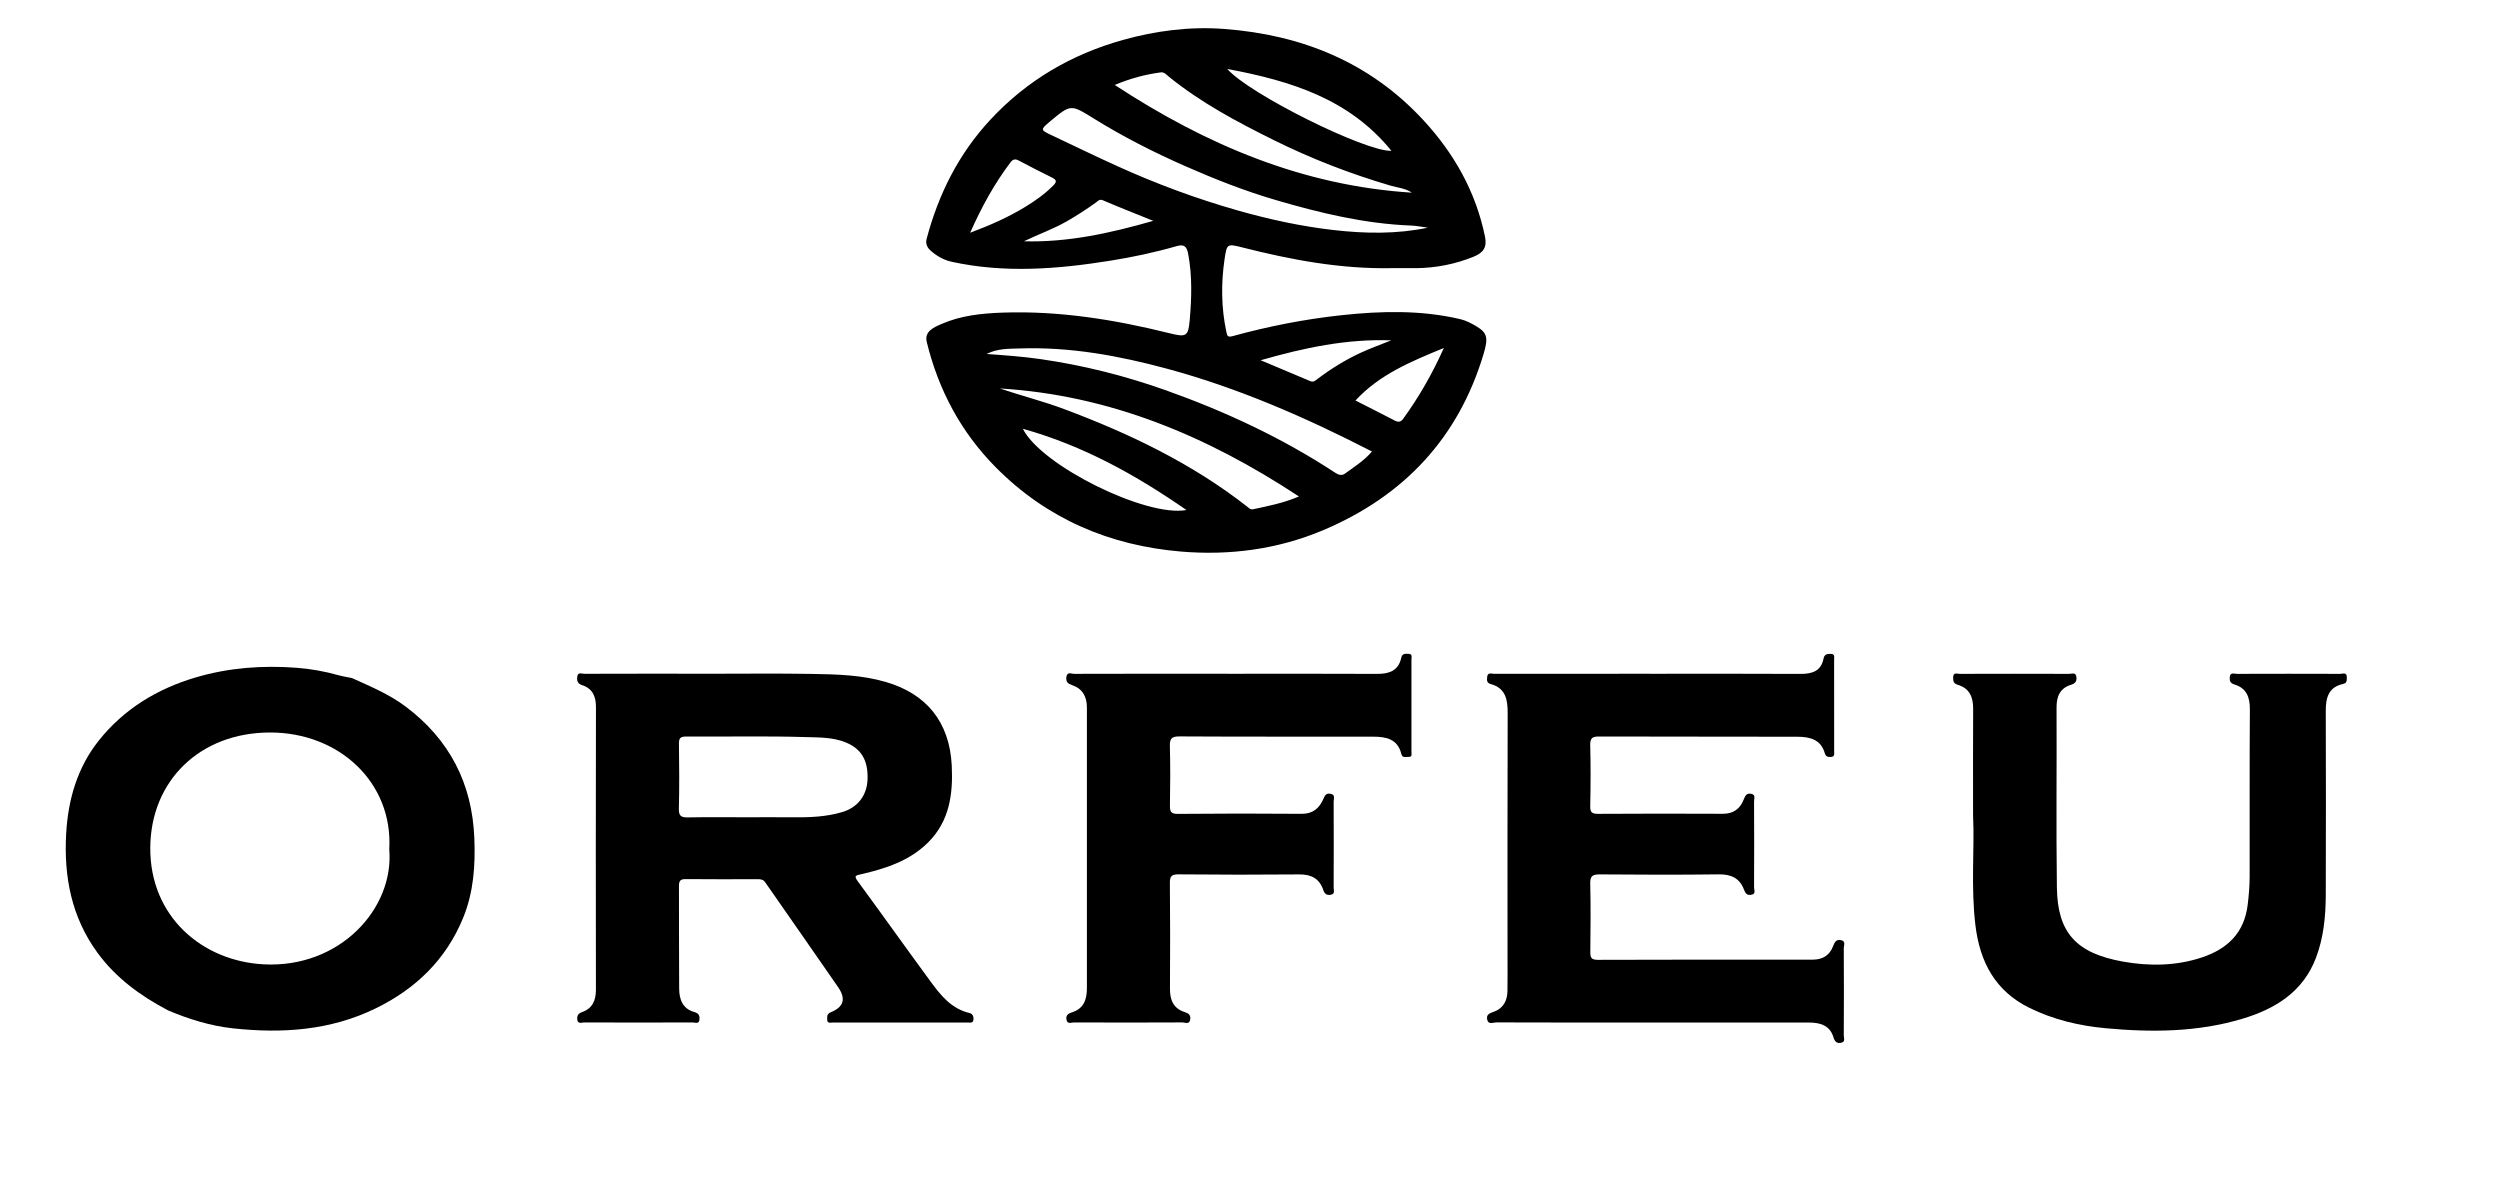 <?xml version="1.0" encoding="UTF-8"?>
<svg xmlns="http://www.w3.org/2000/svg" version="1.1" viewBox="0 0 1232.05 590.62">
  <!-- Generator: Adobe Illustrator 28.7.1, SVG Export Plug-In . SVG Version: 1.2.0 Build 142)  -->
  <g>
    <g id="Layer_1">
      <g>
        <path d="M560.3-956.71c17.49,0,34.98-.21,52.47.08,12.19.21,24.44.52,36.29,4,19.52,5.73,31.28,19.33,32.36,41.13.7,14.15-1.12,27.44-11.65,37.92-9.1,9.07-20.92,12.9-33.07,15.68-2.72.62-3.57.75-1.57,3.48,12.03,16.39,23.81,32.97,35.84,49.36,4.99,6.8,10.26,13.45,19.18,15.54,1.37.32,2.05,1.37,1.98,2.99-.09,2.23-1.63,1.69-2.82,1.69-22.15.02-44.31.03-66.46,0-1.14,0-2.92.67-2.81-1.61.07-1.48-.34-2.58,2-3.55,6.25-2.59,7.27-6.62,3.37-12.28-11.86-17.25-23.94-34.35-35.86-51.57-1.06-1.53-2.3-1.62-3.83-1.62-11.83.02-23.65.09-35.48-.04-2.78-.03-3.26,1.1-3.25,3.55.08,16.81-.04,33.63.1,50.44.04,5.24,1.66,9.9,7.46,11.52,1.98.56,2.7,1.61,2.56,3.56-.18,2.6-2.16,1.57-3.37,1.57-17.82.07-35.64.07-53.47,0-1.22,0-3.19,1-3.41-1.55-.17-1.94.6-2.92,2.52-3.61,5.05-1.82,6.68-5.77,6.68-10.95-.07-46.45-.08-92.9.02-139.35.01-5.28-1.71-9.09-6.84-10.78-2.23-.73-2.61-2.12-2.38-4.1.29-2.54,2.26-1.47,3.47-1.48,19.99-.07,39.98-.05,59.96-.04ZM581.52-885.99c6.99,0,13.98-.06,20.97.02,8.45.09,16.85-.13,25.04-2.6,7.46-2.24,12.06-8.07,12.38-15.99.38-9.35-3.02-15.09-10.52-18.22-6.43-2.69-13.36-2.52-19.98-2.72-19.62-.59-39.28-.14-58.92-.27-2.91-.02-3.56.91-3.52,3.65.15,10.65.23,21.3-.04,31.94-.1,3.77,1.35,4.32,4.62,4.26,9.98-.19,19.97-.07,29.96-.06Z"/>
        <path d="M295.16-790.83c-13.5-7.11-25.61-15.89-34.73-28.36-12.84-17.57-16.65-37.51-15.45-58.75.95-16.81,5.53-32.62,16.07-45.84,12.37-15.52,28.71-25.5,47.84-31.14,16.32-4.81,32.88-6,49.71-4.73,6.91.52,13.74,1.76,20.44,3.62,2.22.62,4.52.97,6.78,1.44,9.12,4.14,18.38,7.97,26.48,14.06,21.58,16.24,32.74,37.79,33.83,64.77.55,13.49-.34,26.68-5.5,39.31-8.42,20.58-23.34,34.99-43.05,44.62-22.33,10.92-46.14,12.5-70.34,9.88-11.07-1.2-21.78-4.5-32.08-8.88ZM404.21-870.33c1.85-32.62-24.55-57.51-58.89-57.43-34.39.09-58.68,23.7-58.89,56.77-.21,33.93,25.51,55.85,55.83,57.48,37.6,2.01,64.51-27.52,61.94-56.82Z"/>
        <path d="M1025.73-956.7c24.65,0,49.31-.08,73.96.06,5.71.03,10.14-1.34,11.35-7.52.47-2.4,2.04-2.34,3.62-2.34,2.11,0,1.6,1.78,1.6,2.97.04,14.98.04,29.97.02,44.96,0,1.24.44,2.79-1.71,2.88-1.49.06-2.46-.25-2.92-1.9-1.96-6.95-7.67-8.06-13.61-8.08-32.48-.1-64.97,0-97.45-.12-3.33-.01-4.63.61-4.53,4.29.27,9.98.22,19.98.01,29.97-.07,3.14.87,3.88,3.91,3.86,20.49-.13,40.98-.13,61.47-.03,5.2.02,8.49-2.49,10.25-7.02.78-2.01,1.55-3.33,3.82-2.8,2.23.52,1.28,2.44,1.29,3.73.07,14.15.08,28.31,0,42.46,0,1.22,1.07,3.14-1.4,3.55-2.07.35-2.87-.69-3.55-2.5-2.13-5.72-6.37-7.65-12.44-7.57-19.49.25-38.98.18-58.47.02-3.56-.03-4.98.62-4.88,4.58.28,11.15.17,22.31.04,33.46-.03,2.8.33,4.09,3.69,4.07,35.31-.14,70.63-.09,105.95-.09,4.8,0,8.28-2.1,10-6.62.72-1.87,1.41-3.42,3.77-3.03,2.7.45,1.49,2.63,1.5,4,.09,14.32.09,28.64,0,42.96,0,1.24,1,3.12-1.29,3.65-2.03.47-3.18-.63-3.68-2.38-1.83-6.35-6.72-7.59-12.42-7.59-25.65,0-51.31,0-76.96,0-25.65,0-51.31.03-76.96-.07-1.49,0-3.88,1.32-4.44-1.47-.55-2.72,1.67-3.14,3.55-3.87,4.61-1.8,6.39-5.53,6.46-10.18.1-6.33.03-12.65.03-18.98,0-39.29-.05-78.59.07-117.88.02-6.64-.93-12.34-8.37-14.37-2.14-.59-1.85-2.13-1.72-3.54.22-2.4,2.23-1.49,3.48-1.49,25.65-.06,51.31-.04,76.96-.04Z"/>
        <path d="M1184.75-886.25c0-20.24-.07-36.72.04-53.2.04-5.74-1.78-10.09-7.61-11.83-2.09-.62-2.3-1.86-2.25-3.67.07-2.65,2.01-1.71,3.24-1.71,17.99-.06,35.98-.06,53.97,0,1.23,0,3.19-.95,3.52,1.44.28,2.05-.36,3.24-2.64,3.94-5.32,1.65-7.15,5.58-7.13,11.08.14,29.63-.24,59.27.17,88.9.31,22.15,9.46,32.31,32.53,36.44,12.96,2.32,26.15,2.19,38.89-2.04,12.59-4.18,20.93-12.04,22.61-25.99.55-4.61.96-9.2.96-13.81.05-27.47-.08-54.94.11-82.41.04-6.01-1.59-10.48-7.61-12.31-2.16-.66-2.44-1.89-2.29-3.67.22-2.5,2.19-1.57,3.45-1.57,16.99-.06,33.98-.06,50.97,0,1.21,0,3.28-.99,3.24,1.66-.02,1.45.29,2.86-1.93,3.35-7.07,1.56-8.44,6.81-8.42,13.17.08,30.3.11,60.6,0,90.9-.04,10.43-1.06,20.81-4.76,30.68-6.35,16.91-20.04,25.32-36.3,30.21-22.11,6.65-44.86,6.78-67.56,4.66-12.93-1.2-25.64-4.22-37.46-10.04-16.87-8.3-24.4-22.66-26.58-40.66-2.3-19.07-.4-38.21-1.14-53.54Z"/>
        <path d="M817.62-956.7c24.49,0,48.97-.08,73.46.05,5.99.03,10.48-1.59,11.87-7.97.47-2.14,1.94-1.91,3.42-1.93,2.25-.02,1.58,1.74,1.59,2.87.04,15.15.04,30.3,0,45.45,0,1.01.54,2.62-1.42,2.48-1.31-.09-3.02.79-3.59-1.52-1.8-7.33-7.58-8.43-13.82-8.43-31.82-.05-63.63.06-95.45-.13-4.07-.02-4.87,1.2-4.77,4.95.26,9.65.19,19.31.03,28.97-.05,2.99.36,4.3,3.92,4.26,20.32-.2,40.64-.2,60.96-.03,5.48.04,8.65-2.66,10.68-7.21.73-1.64,1.24-3.02,3.42-2.7,2.73.4,1.69,2.51,1.7,3.91.07,14.15.06,28.3,0,42.45,0,1.27.86,3.13-1.6,3.47-2,.27-2.89-.55-3.52-2.41-1.89-5.59-5.92-7.7-11.81-7.65-19.82.18-39.64.17-59.46-.03-3.59-.03-4.36,1-4.32,4.42.18,17.31.15,34.63.04,51.94-.03,5.56,1.68,9.77,7.34,11.54,1.81.57,2.92,1.44,2.65,3.52-.37,2.81-2.55,1.54-3.87,1.55-17.82.09-35.65.09-53.47.01-1.22,0-3.12,1.04-3.64-1.27-.47-2.08.76-3.11,2.48-3.63,6-1.8,7.57-6.31,7.57-11.94-.02-46.12-.03-92.24,0-138.35,0-5.42-2.14-9.3-7.37-11.07-2-.68-2.99-1.53-2.76-3.83.31-2.96,2.46-1.69,3.76-1.7,25.32-.08,50.64-.06,75.96-.06Z"/>
      </g>
      <path d="M110.55-881.67c-25.03.49-49.37-4.04-73.48-10.16-7.76-1.97-7.84-1.92-8.98,5.87-1.74,11.93-1.61,23.78.89,35.6.4,1.9.52,2.9,3.07,2.2,17.66-4.86,35.64-8.39,53.83-10.34,19.48-2.09,39.06-2.57,58.37,1.96,2.81.66,5.53,2.07,8.03,3.57,5.31,3.2,5.85,5.68,3.48,13.59-12.46,41.58-39.42,70.09-79.05,86.84-22.34,9.44-46.02,12.55-69.99,10.55-35.21-2.95-66.22-16.12-91.39-41.55-17.16-17.34-28.22-38.12-33.98-61.7-1.28-5.25,3.38-7.2,7.04-8.82,9.69-4.28,20.06-5.34,30.54-5.7,27.84-.94,55.03,3.46,81.92,10.14,8.28,2.05,9.36,1.75,10.07-6.32.96-10.9,1.3-21.84-.74-32.73-.67-3.61-1.93-4.94-5.64-3.86-10.79,3.12-21.78,5.44-32.85,7.21-25.98,4.15-52.03,6.22-78.08.51-3.84-.84-7.4-2.84-10.4-5.53-1.71-1.53-2.55-3.44-1.93-5.77,5.85-22.03,15.74-41.84,31.4-58.7,18-19.39,39.97-32.2,65.2-39.28,16.29-4.57,33.12-6.74,50.06-5.46,38.15,2.87,71.69,16.36,98.08,44.88,15.17,16.39,25.91,35.35,30.43,57.47,1.02,5-.51,7.84-5.66,9.92-9.05,3.65-18.49,5.52-28.26,5.62-4,.04-8,0-11.99,0ZM-89.19-839.37c8.87.63,17.67,1.24,26.44,2.5,21.25,3.05,41.97,8.27,62.14,15.46,29.29,10.44,57.35,23.54,83.41,40.66,1.59,1.04,3.18,1.4,4.63.35,4.61-3.36,9.5-6.4,13.33-10.92-32.66-16.78-65.93-31.35-101.28-40.87-23.59-6.35-47.39-10.71-71.91-9.92-5.64.18-11.44-.03-16.76,2.75ZM128.37-901.61c-2.77-.36-5.54-.94-8.32-1.05-22.93-.88-45-6.21-66.88-12.63-15.37-4.51-30.22-10.38-44.85-16.83-15.25-6.73-30.12-14.28-44.29-23.06-11.69-7.25-11.54-7.49-22.08,1.34-4.61,3.86-4.59,4.06.63,6.52,10.73,5.07,21.4,10.25,32.2,15.16,19.35,8.81,39.26,16.21,59.7,22.02,15.52,4.42,31.27,7.85,47.36,9.69,15.57,1.78,31.04,2.06,46.53-1.18ZM64.77-769.14c-45.35-29.88-93.35-49.96-147.42-53.24,10.53,3.57,21.32,6.28,31.77,10.19,32.15,12.04,62.85,26.72,90.06,47.99.91.71,1.71,1.64,3.03,1.35,7.34-1.6,14.75-2.97,22.56-6.3ZM120.42-918.86c-3.18-2.21-6.99-2.44-10.55-3.49-19.79-5.8-38.93-13.22-57.41-22.38-18.2-9.01-36.09-18.52-51.95-31.42-1.09-.88-2.13-2.23-3.85-2-7.56,1.02-14.87,2.92-22.67,6.2,45.17,29.59,92.76,49.69,146.43,53.08ZM29.47-979.83c10.53,12.2,68.1,40.86,80.87,40.34-20.8-25.64-49.59-34.48-80.87-40.34ZM-71.29-802.51c9.06,18.22,61.02,43.75,80.6,40.03-24.87-17.24-50.81-31.71-80.6-40.03ZM92.61-816.45c6.76,3.44,13.08,6.59,19.33,9.87,1.79.94,3.01.78,4.2-.86,7.69-10.62,14.22-21.9,20.04-34.89-16.37,6.73-31.64,13.03-43.57,25.89ZM-97.27-899.12c10.09-3.77,18.74-7.65,26.91-12.6,4.97-3.01,9.66-6.31,13.8-10.42,1.88-1.87,2.29-2.89-.46-4.22-5.49-2.65-10.88-5.52-16.3-8.34-1.67-.87-2.79-.8-4.09.92-7.87,10.42-14.11,21.75-19.87,34.67ZM-7.03-904.98c-8.97-3.63-16.92-6.74-24.75-10.1-1.75-.75-2.39.25-3.41.99-4.69,3.38-9.53,6.52-14.56,9.4-6.73,3.85-14.05,6.39-21.03,9.78,21.57.6,42.23-3.91,63.76-10.07ZM45.91-836.28c8.59,3.62,16.57,6.98,24.55,10.33,1.49.62,2.46-.36,3.53-1.18,6.46-4.9,13.36-9.14,20.68-12.6,5.07-2.39,10.39-4.26,15.6-6.36-21.96-.8-42.94,3.65-64.37,9.8Z"/>
      <g>
        <path d="M347.92,332.04c17.49,0,34.98-.21,52.47.08,12.19.21,24.44.52,36.29,4,19.52,5.73,31.28,19.33,32.36,41.13.7,14.15-1.12,27.44-11.65,37.92-9.1,9.07-20.92,12.9-33.07,15.68-2.72.62-3.57.75-1.57,3.48,12.03,16.39,23.81,32.97,35.84,49.36,4.99,6.8,10.26,13.45,19.18,15.54,1.37.32,2.05,1.37,1.98,2.99-.09,2.23-1.63,1.69-2.82,1.69-22.15.02-44.31.03-66.46,0-1.14,0-2.92.67-2.81-1.61.07-1.48-.34-2.58,2-3.55,6.25-2.59,7.27-6.62,3.37-12.28-11.86-17.25-23.94-34.35-35.86-51.57-1.06-1.53-2.3-1.62-3.83-1.62-11.83.02-23.65.09-35.48-.04-2.78-.03-3.26,1.1-3.25,3.55.08,16.81-.04,33.63.1,50.44.04,5.24,1.66,9.9,7.46,11.52,1.98.56,2.7,1.61,2.56,3.56-.18,2.6-2.16,1.57-3.37,1.57-17.82.07-35.64.07-53.47,0-1.22,0-3.19,1-3.41-1.55-.17-1.94.6-2.92,2.52-3.61,5.05-1.82,6.68-5.77,6.68-10.95-.07-46.45-.08-92.9.02-139.35.01-5.28-1.71-9.09-6.84-10.78-2.23-.73-2.61-2.12-2.38-4.1.29-2.54,2.26-1.47,3.47-1.48,19.99-.07,39.98-.05,59.96-.04ZM369.15,402.76c6.99,0,13.98-.06,20.97.02,8.45.09,16.85-.13,25.04-2.6,7.46-2.24,12.06-8.07,12.38-15.99.38-9.35-3.02-15.09-10.52-18.22-6.43-2.69-13.36-2.52-19.98-2.72-19.62-.59-39.28-.14-58.92-.27-2.91-.02-3.56.91-3.52,3.65.15,10.65.23,21.3-.04,31.94-.1,3.77,1.35,4.32,4.62,4.26,9.98-.19,19.97-.07,29.96-.06Z"/>
        <path d="M82.79,497.92c-13.5-7.11-25.61-15.89-34.73-28.36-12.84-17.57-16.65-37.51-15.45-58.75.95-16.81,5.53-32.62,16.07-45.84,12.37-15.52,28.71-25.5,47.84-31.14,16.32-4.81,32.88-6,49.71-4.73,6.91.52,13.74,1.76,20.44,3.62,2.22.62,4.52.97,6.78,1.44,9.12,4.14,18.38,7.97,26.48,14.06,21.58,16.24,32.74,37.79,33.83,64.77.55,13.49-.34,26.68-5.5,39.31-8.42,20.58-23.34,34.99-43.05,44.62-22.33,10.92-46.14,12.5-70.34,9.88-11.07-1.2-21.78-4.5-32.08-8.88ZM191.84,418.42c1.85-32.62-24.55-57.51-58.89-57.43-34.39.09-58.68,23.7-58.89,56.77-.21,33.93,25.51,55.85,55.83,57.48,37.6,2.01,64.51-27.52,61.94-56.82Z"/>
        <path d="M813.36,332.05c24.65,0,49.31-.08,73.96.06,5.71.03,10.14-1.34,11.35-7.52.47-2.4,2.04-2.34,3.62-2.34,2.11,0,1.6,1.78,1.6,2.97.04,14.98.04,29.97.02,44.96,0,1.24.44,2.79-1.71,2.88-1.49.06-2.46-.25-2.92-1.9-1.96-6.95-7.67-8.06-13.61-8.08-32.48-.1-64.97,0-97.45-.12-3.33-.01-4.63.61-4.53,4.29.27,9.98.22,19.98.01,29.97-.07,3.14.87,3.88,3.91,3.86,20.49-.13,40.98-.13,61.47-.03,5.2.02,8.49-2.49,10.25-7.02.78-2.01,1.55-3.33,3.82-2.8,2.23.52,1.28,2.44,1.29,3.73.07,14.15.08,28.31,0,42.46,0,1.22,1.07,3.14-1.4,3.55-2.07.35-2.87-.69-3.55-2.5-2.13-5.72-6.37-7.65-12.44-7.57-19.49.25-38.98.18-58.47.02-3.56-.03-4.98.62-4.88,4.58.28,11.15.17,22.31.04,33.46-.03,2.8.33,4.09,3.69,4.07,35.31-.14,70.63-.09,105.95-.09,4.8,0,8.28-2.1,10-6.62.72-1.87,1.41-3.42,3.77-3.03,2.7.45,1.49,2.63,1.5,4,.09,14.32.09,28.64,0,42.96,0,1.24,1,3.12-1.29,3.65-2.03.47-3.18-.63-3.68-2.38-1.83-6.35-6.72-7.59-12.42-7.59-25.65,0-51.31,0-76.96,0-25.65,0-51.31.03-76.96-.07-1.49,0-3.88,1.32-4.44-1.47-.55-2.72,1.67-3.14,3.55-3.87,4.61-1.8,6.39-5.53,6.46-10.18.1-6.33.03-12.65.03-18.98,0-39.29-.05-78.59.07-117.88.02-6.64-.93-12.34-8.37-14.37-2.14-.59-1.85-2.13-1.72-3.54.22-2.4,2.23-1.49,3.48-1.49,25.65-.06,51.31-.04,76.96-.04Z"/>
        <path d="M972.37,402.5c0-20.24-.07-36.72.04-53.2.04-5.74-1.78-10.09-7.61-11.83-2.09-.62-2.3-1.86-2.25-3.67.07-2.65,2.01-1.71,3.24-1.71,17.99-.06,35.98-.06,53.97,0,1.23,0,3.19-.95,3.52,1.44.28,2.05-.36,3.24-2.64,3.94-5.32,1.65-7.15,5.58-7.13,11.08.14,29.63-.24,59.27.17,88.9.31,22.15,9.46,32.31,32.53,36.44,12.96,2.32,26.15,2.19,38.89-2.04,12.59-4.18,20.93-12.04,22.61-25.99.55-4.61.96-9.2.96-13.81.05-27.47-.08-54.94.11-82.41.04-6.01-1.59-10.48-7.61-12.31-2.16-.66-2.44-1.89-2.29-3.67.22-2.5,2.19-1.57,3.45-1.57,16.99-.06,33.98-.06,50.97,0,1.21,0,3.28-.99,3.24,1.66-.02,1.45.29,2.86-1.93,3.35-7.07,1.56-8.44,6.81-8.42,13.17.08,30.3.11,60.6,0,90.9-.04,10.43-1.06,20.81-4.76,30.68-6.35,16.91-20.04,25.32-36.3,30.21-22.11,6.65-44.86,6.78-67.56,4.66-12.93-1.2-25.64-4.22-37.46-10.04-16.87-8.3-24.4-22.66-26.58-40.66-2.3-19.07-.4-38.21-1.14-53.54Z"/>
        <path d="M605.25,332.05c24.49,0,48.97-.08,73.46.05,5.99.03,10.48-1.59,11.87-7.97.47-2.14,1.94-1.91,3.42-1.93,2.25-.02,1.58,1.74,1.59,2.87.04,15.15.04,30.3,0,45.45,0,1.01.54,2.62-1.42,2.48-1.31-.09-3.02.79-3.59-1.52-1.8-7.33-7.58-8.43-13.82-8.43-31.82-.05-63.63.06-95.45-.13-4.07-.02-4.87,1.2-4.77,4.95.26,9.65.19,19.31.03,28.97-.05,2.99.36,4.3,3.92,4.26,20.32-.2,40.64-.2,60.96-.03,5.48.04,8.65-2.66,10.68-7.21.73-1.64,1.24-3.02,3.42-2.7,2.73.4,1.69,2.51,1.7,3.91.07,14.15.06,28.3,0,42.45,0,1.27.86,3.13-1.6,3.47-2,.27-2.89-.55-3.52-2.41-1.89-5.59-5.92-7.7-11.81-7.65-19.82.18-39.64.17-59.46-.03-3.59-.03-4.36,1-4.32,4.42.18,17.31.15,34.63.04,51.94-.03,5.56,1.68,9.77,7.34,11.54,1.81.57,2.92,1.44,2.65,3.52-.37,2.81-2.55,1.54-3.87,1.55-17.82.09-35.65.09-53.47.01-1.22,0-3.12,1.04-3.64-1.27-.47-2.08.76-3.11,2.48-3.63,6-1.8,7.57-6.31,7.57-11.94-.02-46.12-.03-92.24,0-138.35,0-5.42-2.14-9.3-7.37-11.07-2-.68-2.99-1.53-2.76-3.83.31-2.96,2.46-1.69,3.76-1.7,25.32-.08,50.64-.06,75.96-.06Z"/>
      </g>
      <path d="M685.93,132.15c-25.03.49-49.37-4.04-73.48-10.16-7.76-1.97-7.84-1.92-8.98,5.87-1.74,11.93-1.61,23.78.89,35.6.4,1.9.52,2.9,3.07,2.2,17.66-4.86,35.64-8.39,53.83-10.34,19.48-2.09,39.06-2.57,58.37,1.96,2.81.66,5.53,2.07,8.03,3.57,5.31,3.2,5.85,5.68,3.48,13.59-12.46,41.58-39.42,70.09-79.05,86.84-22.34,9.44-46.02,12.55-69.99,10.55-35.21-2.95-66.22-16.12-91.39-41.55-17.16-17.34-28.22-38.12-33.98-61.7-1.28-5.25,3.38-7.2,7.04-8.82,9.69-4.28,20.06-5.34,30.54-5.7,27.84-.94,55.03,3.46,81.92,10.14,8.28,2.05,9.36,1.75,10.07-6.32.96-10.9,1.3-21.84-.74-32.73-.67-3.61-1.93-4.94-5.64-3.86-10.79,3.12-21.78,5.44-32.85,7.21-25.98,4.15-52.03,6.22-78.08.51-3.84-.84-7.4-2.84-10.4-5.53-1.71-1.53-2.55-3.44-1.93-5.77,5.85-22.03,15.74-41.84,31.4-58.7,18-19.39,39.97-32.2,65.2-39.28,16.29-4.57,33.12-6.74,50.06-5.46,38.15,2.87,71.69,16.36,98.08,44.88,15.17,16.39,25.91,35.35,30.43,57.47,1.02,5-.51,7.84-5.66,9.92-9.05,3.65-18.49,5.52-28.26,5.62-4,.04-8,0-11.99,0ZM486.18,174.45c8.87.63,17.67,1.24,26.44,2.5,21.25,3.05,41.97,8.27,62.14,15.46,29.29,10.44,57.35,23.54,83.41,40.66,1.59,1.04,3.18,1.4,4.63.35,4.61-3.36,9.5-6.4,13.33-10.92-32.66-16.78-65.93-31.35-101.28-40.87-23.59-6.35-47.39-10.71-71.91-9.92-5.64.18-11.44-.03-16.76,2.75ZM703.75,112.21c-2.77-.36-5.54-.94-8.32-1.05-22.93-.88-45-6.21-66.88-12.63-15.37-4.51-30.22-10.38-44.85-16.83-15.25-6.73-30.12-14.28-44.29-23.06-11.69-7.25-11.54-7.49-22.08,1.34-4.61,3.86-4.59,4.06.63,6.52,10.73,5.07,21.4,10.25,32.2,15.16,19.35,8.81,39.26,16.21,59.7,22.02,15.52,4.42,31.27,7.85,47.36,9.69,15.57,1.78,31.04,2.06,46.53-1.18ZM640.15,244.68c-45.35-29.88-93.35-49.96-147.42-53.24,10.53,3.57,21.32,6.28,31.77,10.19,32.15,12.04,62.85,26.72,90.06,47.99.91.71,1.71,1.64,3.03,1.35,7.34-1.6,14.75-2.97,22.56-6.3ZM695.8,94.96c-3.18-2.21-6.99-2.44-10.55-3.49-19.79-5.8-38.93-13.22-57.41-22.38-18.2-9.01-36.09-18.52-51.95-31.42-1.09-.88-2.13-2.23-3.85-2-7.56,1.02-14.87,2.92-22.67,6.2,45.17,29.59,92.76,49.69,146.43,53.08ZM604.85,33.99c10.53,12.2,68.1,40.86,80.87,40.34-20.8-25.64-49.59-34.48-80.87-40.34ZM504.09,211.31c9.06,18.22,61.02,43.75,80.6,40.03-24.87-17.24-50.81-31.71-80.6-40.03ZM667.99,197.37c6.76,3.44,13.08,6.59,19.33,9.87,1.79.94,3.01.78,4.2-.86,7.69-10.62,14.22-21.9,20.04-34.89-16.37,6.73-31.64,13.03-43.57,25.89ZM478.11,114.7c10.09-3.77,18.74-7.65,26.91-12.6,4.97-3.01,9.66-6.31,13.8-10.42,1.88-1.87,2.29-2.89-.46-4.22-5.49-2.65-10.88-5.52-16.3-8.34-1.67-.87-2.79-.8-4.09.92-7.87,10.42-14.11,21.75-19.87,34.67ZM568.35,108.84c-8.97-3.63-16.92-6.74-24.75-10.1-1.75-.75-2.39.25-3.41.99-4.69,3.38-9.53,6.52-14.56,9.4-6.73,3.85-14.05,6.39-21.03,9.78,21.57.6,42.23-3.91,63.76-10.07ZM621.29,177.54c8.59,3.62,16.57,6.98,24.55,10.33,1.49.62,2.46-.36,3.53-1.18,6.46-4.9,13.36-9.14,20.68-12.6,5.07-2.39,10.39-4.26,15.6-6.36-21.96-.8-42.94,3.65-64.37,9.8Z"/>
    </g>
  </g>
</svg>